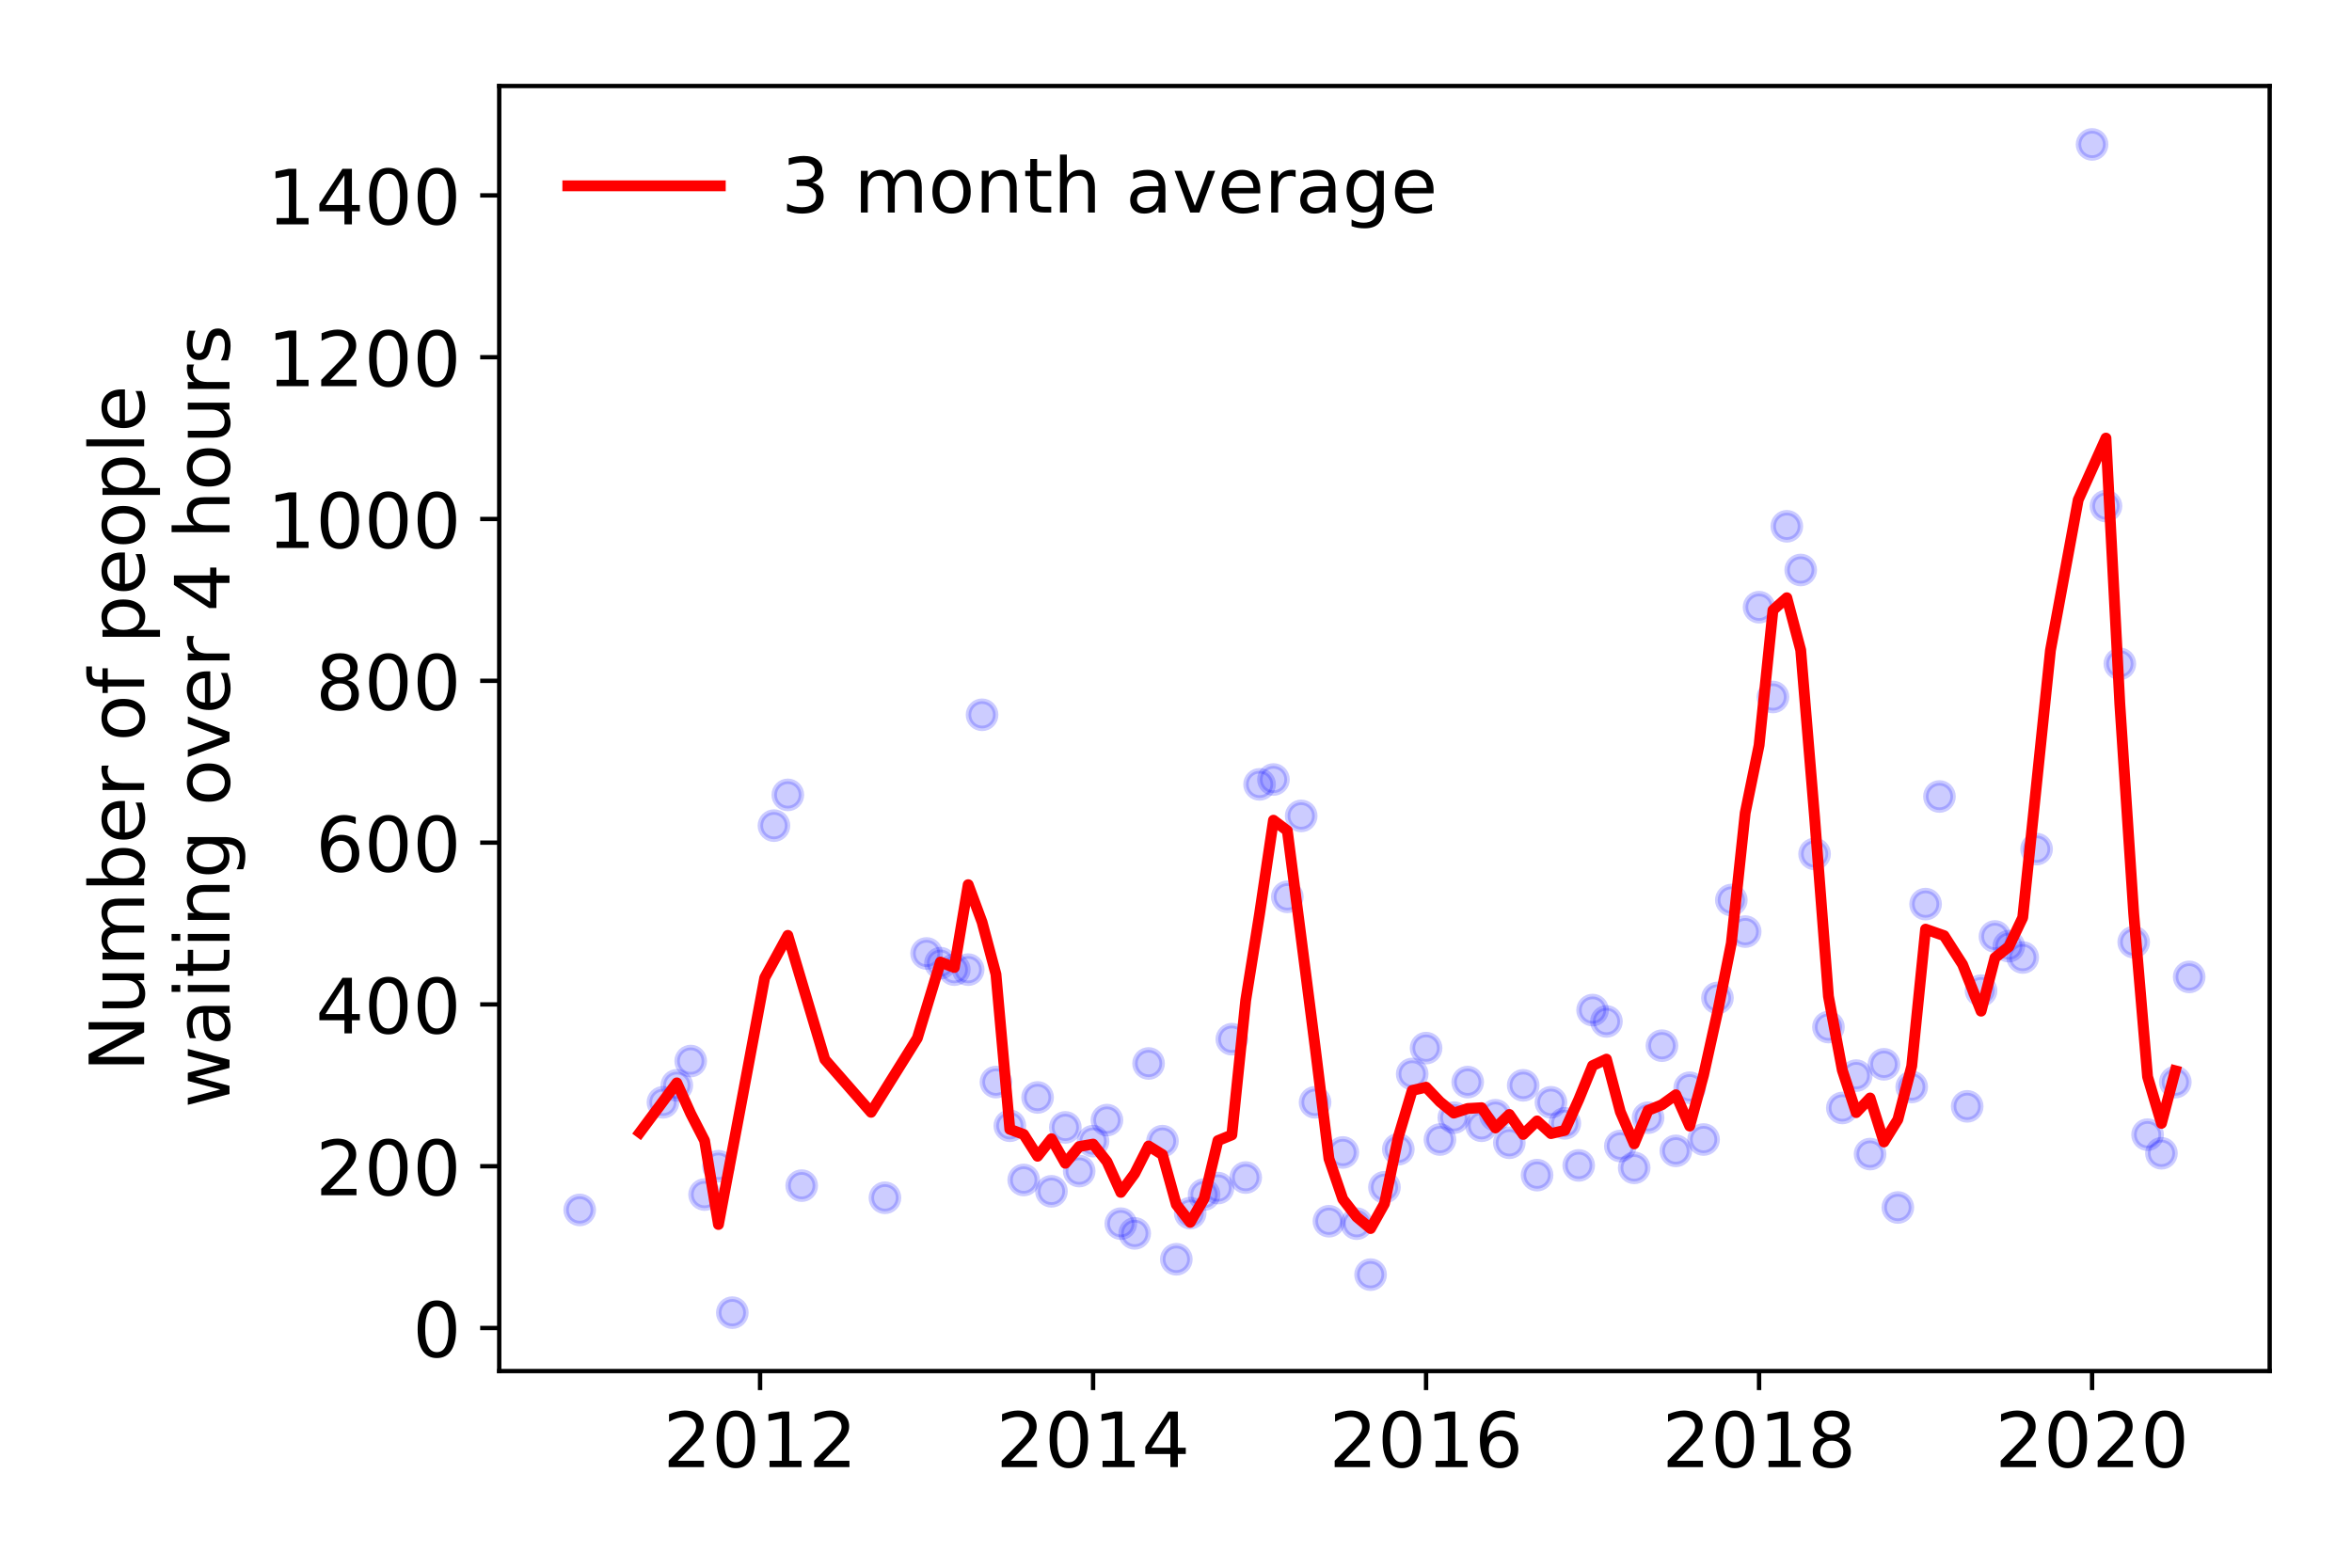 <?xml version="1.0" encoding="utf-8" standalone="no"?>
<!DOCTYPE svg PUBLIC "-//W3C//DTD SVG 1.1//EN"
  "http://www.w3.org/Graphics/SVG/1.1/DTD/svg11.dtd">
<!-- Created with matplotlib (https://matplotlib.org/) -->
<svg height="288pt" version="1.1" viewBox="0 0 432 288" width="432pt" xmlns="http://www.w3.org/2000/svg" xmlns:xlink="http://www.w3.org/1999/xlink">
 <defs>
  <style type="text/css">
*{stroke-linecap:butt;stroke-linejoin:round;}
  </style>
 </defs>
 <g id="figure_1">
  <g id="patch_1">
   <path d="M 0 288 
L 432 288 
L 432 0 
L 0 0 
z
" style="fill:#ffffff;"/>
  </g>
  <g id="axes_1">
   <g id="patch_2">
    <path d="M 91.695 251.88 
L 416.88 251.88 
L 416.88 15.801 
L 91.695 15.801 
z
" style="fill:#ffffff;"/>
   </g>
   <g id="matplotlib.axis_1">
    <g id="xtick_1">
     <g id="line2d_1">
      <defs>
       <path d="M 0 0 
L 0 3.5 
" id="m40c2ee11ba" style="stroke:#000000;stroke-width:0.8;"/>
      </defs>
      <g>
       <use style="stroke:#000000;stroke-width:0.8;" x="139.606" xlink:href="#m40c2ee11ba" y="251.88"/>
      </g>
     </g>
     <g id="text_1">
      <!-- 2012 -->
      <defs>
       <path d="M 19.188 8.297 
L 53.609 8.297 
L 53.609 0 
L 7.328 0 
L 7.328 8.297 
Q 12.938 14.109 22.625 23.891 
Q 32.328 33.688 34.812 36.531 
Q 39.547 41.844 41.422 45.531 
Q 43.312 49.219 43.312 52.781 
Q 43.312 58.594 39.234 62.25 
Q 35.156 65.922 28.609 65.922 
Q 23.969 65.922 18.812 64.312 
Q 13.672 62.703 7.812 59.422 
L 7.812 69.391 
Q 13.766 71.781 18.938 73 
Q 24.125 74.219 28.422 74.219 
Q 39.75 74.219 46.484 68.547 
Q 53.219 62.891 53.219 53.422 
Q 53.219 48.922 51.531 44.891 
Q 49.859 40.875 45.406 35.406 
Q 44.188 33.984 37.641 27.219 
Q 31.109 20.453 19.188 8.297 
z
" id="DejaVuSans-50"/>
       <path d="M 31.781 66.406 
Q 24.172 66.406 20.328 58.906 
Q 16.5 51.422 16.5 36.375 
Q 16.5 21.391 20.328 13.891 
Q 24.172 6.391 31.781 6.391 
Q 39.453 6.391 43.281 13.891 
Q 47.125 21.391 47.125 36.375 
Q 47.125 51.422 43.281 58.906 
Q 39.453 66.406 31.781 66.406 
z
M 31.781 74.219 
Q 44.047 74.219 50.516 64.516 
Q 56.984 54.828 56.984 36.375 
Q 56.984 17.969 50.516 8.266 
Q 44.047 -1.422 31.781 -1.422 
Q 19.531 -1.422 13.062 8.266 
Q 6.594 17.969 6.594 36.375 
Q 6.594 54.828 13.062 64.516 
Q 19.531 74.219 31.781 74.219 
z
" id="DejaVuSans-48"/>
       <path d="M 12.406 8.297 
L 28.516 8.297 
L 28.516 63.922 
L 10.984 60.406 
L 10.984 69.391 
L 28.422 72.906 
L 38.281 72.906 
L 38.281 8.297 
L 54.391 8.297 
L 54.391 0 
L 12.406 0 
z
" id="DejaVuSans-49"/>
      </defs>
      <g transform="translate(121.791 269.518)scale(0.14 -0.14)">
       <use xlink:href="#DejaVuSans-50"/>
       <use x="63.623" xlink:href="#DejaVuSans-48"/>
       <use x="127.246" xlink:href="#DejaVuSans-49"/>
       <use x="190.869" xlink:href="#DejaVuSans-50"/>
      </g>
     </g>
    </g>
    <g id="xtick_2">
     <g id="line2d_2">
      <g>
       <use style="stroke:#000000;stroke-width:0.8;" x="200.77" xlink:href="#m40c2ee11ba" y="251.88"/>
      </g>
     </g>
     <g id="text_2">
      <!-- 2014 -->
      <defs>
       <path d="M 37.797 64.312 
L 12.891 25.391 
L 37.797 25.391 
z
M 35.203 72.906 
L 47.609 72.906 
L 47.609 25.391 
L 58.016 25.391 
L 58.016 17.188 
L 47.609 17.188 
L 47.609 0 
L 37.797 0 
L 37.797 17.188 
L 4.891 17.188 
L 4.891 26.703 
z
" id="DejaVuSans-52"/>
      </defs>
      <g transform="translate(182.955 269.518)scale(0.14 -0.14)">
       <use xlink:href="#DejaVuSans-50"/>
       <use x="63.623" xlink:href="#DejaVuSans-48"/>
       <use x="127.246" xlink:href="#DejaVuSans-49"/>
       <use x="190.869" xlink:href="#DejaVuSans-52"/>
      </g>
     </g>
    </g>
    <g id="xtick_3">
     <g id="line2d_3">
      <g>
       <use style="stroke:#000000;stroke-width:0.8;" x="261.933" xlink:href="#m40c2ee11ba" y="251.88"/>
      </g>
     </g>
     <g id="text_3">
      <!-- 2016 -->
      <defs>
       <path d="M 33.016 40.375 
Q 26.375 40.375 22.484 35.828 
Q 18.609 31.297 18.609 23.391 
Q 18.609 15.531 22.484 10.953 
Q 26.375 6.391 33.016 6.391 
Q 39.656 6.391 43.531 10.953 
Q 47.406 15.531 47.406 23.391 
Q 47.406 31.297 43.531 35.828 
Q 39.656 40.375 33.016 40.375 
z
M 52.594 71.297 
L 52.594 62.312 
Q 48.875 64.062 45.094 64.984 
Q 41.312 65.922 37.594 65.922 
Q 27.828 65.922 22.672 59.328 
Q 17.531 52.734 16.797 39.406 
Q 19.672 43.656 24.016 45.922 
Q 28.375 48.188 33.594 48.188 
Q 44.578 48.188 50.953 41.516 
Q 57.328 34.859 57.328 23.391 
Q 57.328 12.156 50.688 5.359 
Q 44.047 -1.422 33.016 -1.422 
Q 20.359 -1.422 13.672 8.266 
Q 6.984 17.969 6.984 36.375 
Q 6.984 53.656 15.188 63.938 
Q 23.391 74.219 37.203 74.219 
Q 40.922 74.219 44.703 73.484 
Q 48.484 72.75 52.594 71.297 
z
" id="DejaVuSans-54"/>
      </defs>
      <g transform="translate(244.118 269.518)scale(0.14 -0.14)">
       <use xlink:href="#DejaVuSans-50"/>
       <use x="63.623" xlink:href="#DejaVuSans-48"/>
       <use x="127.246" xlink:href="#DejaVuSans-49"/>
       <use x="190.869" xlink:href="#DejaVuSans-54"/>
      </g>
     </g>
    </g>
    <g id="xtick_4">
     <g id="line2d_4">
      <g>
       <use style="stroke:#000000;stroke-width:0.8;" x="323.096" xlink:href="#m40c2ee11ba" y="251.88"/>
      </g>
     </g>
     <g id="text_4">
      <!-- 2018 -->
      <defs>
       <path d="M 31.781 34.625 
Q 24.75 34.625 20.719 30.859 
Q 16.703 27.094 16.703 20.516 
Q 16.703 13.922 20.719 10.156 
Q 24.75 6.391 31.781 6.391 
Q 38.812 6.391 42.859 10.172 
Q 46.922 13.969 46.922 20.516 
Q 46.922 27.094 42.891 30.859 
Q 38.875 34.625 31.781 34.625 
z
M 21.922 38.812 
Q 15.578 40.375 12.031 44.719 
Q 8.5 49.078 8.5 55.328 
Q 8.5 64.062 14.719 69.141 
Q 20.953 74.219 31.781 74.219 
Q 42.672 74.219 48.875 69.141 
Q 55.078 64.062 55.078 55.328 
Q 55.078 49.078 51.531 44.719 
Q 48 40.375 41.703 38.812 
Q 48.828 37.156 52.797 32.312 
Q 56.781 27.484 56.781 20.516 
Q 56.781 9.906 50.312 4.234 
Q 43.844 -1.422 31.781 -1.422 
Q 19.734 -1.422 13.25 4.234 
Q 6.781 9.906 6.781 20.516 
Q 6.781 27.484 10.781 32.312 
Q 14.797 37.156 21.922 38.812 
z
M 18.312 54.391 
Q 18.312 48.734 21.844 45.562 
Q 25.391 42.391 31.781 42.391 
Q 38.141 42.391 41.719 45.562 
Q 45.312 48.734 45.312 54.391 
Q 45.312 60.062 41.719 63.234 
Q 38.141 66.406 31.781 66.406 
Q 25.391 66.406 21.844 63.234 
Q 18.312 60.062 18.312 54.391 
z
" id="DejaVuSans-56"/>
      </defs>
      <g transform="translate(305.281 269.518)scale(0.14 -0.14)">
       <use xlink:href="#DejaVuSans-50"/>
       <use x="63.623" xlink:href="#DejaVuSans-48"/>
       <use x="127.246" xlink:href="#DejaVuSans-49"/>
       <use x="190.869" xlink:href="#DejaVuSans-56"/>
      </g>
     </g>
    </g>
    <g id="xtick_5">
     <g id="line2d_5">
      <g>
       <use style="stroke:#000000;stroke-width:0.8;" x="384.26" xlink:href="#m40c2ee11ba" y="251.88"/>
      </g>
     </g>
     <g id="text_5">
      <!-- 2020 -->
      <g transform="translate(366.445 269.518)scale(0.14 -0.14)">
       <use xlink:href="#DejaVuSans-50"/>
       <use x="63.623" xlink:href="#DejaVuSans-48"/>
       <use x="127.246" xlink:href="#DejaVuSans-50"/>
       <use x="190.869" xlink:href="#DejaVuSans-48"/>
      </g>
     </g>
    </g>
   </g>
   <g id="matplotlib.axis_2">
    <g id="ytick_1">
     <g id="line2d_6">
      <defs>
       <path d="M 0 0 
L -3.5 0 
" id="m9973ba8361" style="stroke:#000000;stroke-width:0.8;"/>
      </defs>
      <g>
       <use style="stroke:#000000;stroke-width:0.8;" x="91.695" xlink:href="#m9973ba8361" y="243.973"/>
      </g>
     </g>
     <g id="text_6">
      <!-- 0 -->
      <g transform="translate(75.787 249.292)scale(0.14 -0.14)">
       <use xlink:href="#DejaVuSans-48"/>
      </g>
     </g>
    </g>
    <g id="ytick_2">
     <g id="line2d_7">
      <g>
       <use style="stroke:#000000;stroke-width:0.8;" x="91.695" xlink:href="#m9973ba8361" y="214.248"/>
      </g>
     </g>
     <g id="text_7">
      <!-- 200 -->
      <g transform="translate(57.972 219.567)scale(0.14 -0.14)">
       <use xlink:href="#DejaVuSans-50"/>
       <use x="63.623" xlink:href="#DejaVuSans-48"/>
       <use x="127.246" xlink:href="#DejaVuSans-48"/>
      </g>
     </g>
    </g>
    <g id="ytick_3">
     <g id="line2d_8">
      <g>
       <use style="stroke:#000000;stroke-width:0.8;" x="91.695" xlink:href="#m9973ba8361" y="184.522"/>
      </g>
     </g>
     <g id="text_8">
      <!-- 400 -->
      <g transform="translate(57.972 189.841)scale(0.14 -0.14)">
       <use xlink:href="#DejaVuSans-52"/>
       <use x="63.623" xlink:href="#DejaVuSans-48"/>
       <use x="127.246" xlink:href="#DejaVuSans-48"/>
      </g>
     </g>
    </g>
    <g id="ytick_4">
     <g id="line2d_9">
      <g>
       <use style="stroke:#000000;stroke-width:0.8;" x="91.695" xlink:href="#m9973ba8361" y="154.797"/>
      </g>
     </g>
     <g id="text_9">
      <!-- 600 -->
      <g transform="translate(57.972 160.116)scale(0.14 -0.14)">
       <use xlink:href="#DejaVuSans-54"/>
       <use x="63.623" xlink:href="#DejaVuSans-48"/>
       <use x="127.246" xlink:href="#DejaVuSans-48"/>
      </g>
     </g>
    </g>
    <g id="ytick_5">
     <g id="line2d_10">
      <g>
       <use style="stroke:#000000;stroke-width:0.8;" x="91.695" xlink:href="#m9973ba8361" y="125.072"/>
      </g>
     </g>
     <g id="text_10">
      <!-- 800 -->
      <g transform="translate(57.972 130.391)scale(0.14 -0.14)">
       <use xlink:href="#DejaVuSans-56"/>
       <use x="63.623" xlink:href="#DejaVuSans-48"/>
       <use x="127.246" xlink:href="#DejaVuSans-48"/>
      </g>
     </g>
    </g>
    <g id="ytick_6">
     <g id="line2d_11">
      <g>
       <use style="stroke:#000000;stroke-width:0.8;" x="91.695" xlink:href="#m9973ba8361" y="95.346"/>
      </g>
     </g>
     <g id="text_11">
      <!-- 1000 -->
      <g transform="translate(49.065 100.665)scale(0.14 -0.14)">
       <use xlink:href="#DejaVuSans-49"/>
       <use x="63.623" xlink:href="#DejaVuSans-48"/>
       <use x="127.246" xlink:href="#DejaVuSans-48"/>
       <use x="190.869" xlink:href="#DejaVuSans-48"/>
      </g>
     </g>
    </g>
    <g id="ytick_7">
     <g id="line2d_12">
      <g>
       <use style="stroke:#000000;stroke-width:0.8;" x="91.695" xlink:href="#m9973ba8361" y="65.621"/>
      </g>
     </g>
     <g id="text_12">
      <!-- 1200 -->
      <g transform="translate(49.065 70.94)scale(0.14 -0.14)">
       <use xlink:href="#DejaVuSans-49"/>
       <use x="63.623" xlink:href="#DejaVuSans-50"/>
       <use x="127.246" xlink:href="#DejaVuSans-48"/>
       <use x="190.869" xlink:href="#DejaVuSans-48"/>
      </g>
     </g>
    </g>
    <g id="ytick_8">
     <g id="line2d_13">
      <g>
       <use style="stroke:#000000;stroke-width:0.8;" x="91.695" xlink:href="#m9973ba8361" y="35.896"/>
      </g>
     </g>
     <g id="text_13">
      <!-- 1400 -->
      <g transform="translate(49.065 41.215)scale(0.14 -0.14)">
       <use xlink:href="#DejaVuSans-49"/>
       <use x="63.623" xlink:href="#DejaVuSans-52"/>
       <use x="127.246" xlink:href="#DejaVuSans-48"/>
       <use x="190.869" xlink:href="#DejaVuSans-48"/>
      </g>
     </g>
    </g>
    <g id="text_14">
     <!-- Number of people -->
     <defs>
      <path d="M 9.812 72.906 
L 23.094 72.906 
L 55.422 11.922 
L 55.422 72.906 
L 64.984 72.906 
L 64.984 0 
L 51.703 0 
L 19.391 60.984 
L 19.391 0 
L 9.812 0 
z
" id="DejaVuSans-78"/>
      <path d="M 8.5 21.578 
L 8.5 54.688 
L 17.484 54.688 
L 17.484 21.922 
Q 17.484 14.156 20.5 10.266 
Q 23.531 6.391 29.594 6.391 
Q 36.859 6.391 41.078 11.031 
Q 45.312 15.672 45.312 23.688 
L 45.312 54.688 
L 54.297 54.688 
L 54.297 0 
L 45.312 0 
L 45.312 8.406 
Q 42.047 3.422 37.719 1 
Q 33.406 -1.422 27.688 -1.422 
Q 18.266 -1.422 13.375 4.438 
Q 8.5 10.297 8.5 21.578 
z
M 31.109 56 
z
" id="DejaVuSans-117"/>
      <path d="M 52 44.188 
Q 55.375 50.25 60.062 53.125 
Q 64.75 56 71.094 56 
Q 79.641 56 84.281 50.016 
Q 88.922 44.047 88.922 33.016 
L 88.922 0 
L 79.891 0 
L 79.891 32.719 
Q 79.891 40.578 77.094 44.375 
Q 74.312 48.188 68.609 48.188 
Q 61.625 48.188 57.562 43.547 
Q 53.516 38.922 53.516 30.906 
L 53.516 0 
L 44.484 0 
L 44.484 32.719 
Q 44.484 40.625 41.703 44.406 
Q 38.922 48.188 33.109 48.188 
Q 26.219 48.188 22.156 43.531 
Q 18.109 38.875 18.109 30.906 
L 18.109 0 
L 9.078 0 
L 9.078 54.688 
L 18.109 54.688 
L 18.109 46.188 
Q 21.188 51.219 25.484 53.609 
Q 29.781 56 35.688 56 
Q 41.656 56 45.828 52.969 
Q 50 49.953 52 44.188 
z
" id="DejaVuSans-109"/>
      <path d="M 48.688 27.297 
Q 48.688 37.203 44.609 42.844 
Q 40.531 48.484 33.406 48.484 
Q 26.266 48.484 22.188 42.844 
Q 18.109 37.203 18.109 27.297 
Q 18.109 17.391 22.188 11.75 
Q 26.266 6.109 33.406 6.109 
Q 40.531 6.109 44.609 11.75 
Q 48.688 17.391 48.688 27.297 
z
M 18.109 46.391 
Q 20.953 51.266 25.266 53.625 
Q 29.594 56 35.594 56 
Q 45.562 56 51.781 48.094 
Q 58.016 40.188 58.016 27.297 
Q 58.016 14.406 51.781 6.484 
Q 45.562 -1.422 35.594 -1.422 
Q 29.594 -1.422 25.266 0.953 
Q 20.953 3.328 18.109 8.203 
L 18.109 0 
L 9.078 0 
L 9.078 75.984 
L 18.109 75.984 
z
" id="DejaVuSans-98"/>
      <path d="M 56.203 29.594 
L 56.203 25.203 
L 14.891 25.203 
Q 15.484 15.922 20.484 11.062 
Q 25.484 6.203 34.422 6.203 
Q 39.594 6.203 44.453 7.469 
Q 49.312 8.734 54.109 11.281 
L 54.109 2.781 
Q 49.266 0.734 44.188 -0.344 
Q 39.109 -1.422 33.891 -1.422 
Q 20.797 -1.422 13.156 6.188 
Q 5.516 13.812 5.516 26.812 
Q 5.516 40.234 12.766 48.109 
Q 20.016 56 32.328 56 
Q 43.359 56 49.781 48.891 
Q 56.203 41.797 56.203 29.594 
z
M 47.219 32.234 
Q 47.125 39.594 43.094 43.984 
Q 39.062 48.391 32.422 48.391 
Q 24.906 48.391 20.391 44.141 
Q 15.875 39.891 15.188 32.172 
z
" id="DejaVuSans-101"/>
      <path d="M 41.109 46.297 
Q 39.594 47.172 37.812 47.578 
Q 36.031 48 33.891 48 
Q 26.266 48 22.188 43.047 
Q 18.109 38.094 18.109 28.812 
L 18.109 0 
L 9.078 0 
L 9.078 54.688 
L 18.109 54.688 
L 18.109 46.188 
Q 20.953 51.172 25.484 53.578 
Q 30.031 56 36.531 56 
Q 37.453 56 38.578 55.875 
Q 39.703 55.766 41.062 55.516 
z
" id="DejaVuSans-114"/>
      <path id="DejaVuSans-32"/>
      <path d="M 30.609 48.391 
Q 23.391 48.391 19.188 42.75 
Q 14.984 37.109 14.984 27.297 
Q 14.984 17.484 19.156 11.844 
Q 23.344 6.203 30.609 6.203 
Q 37.797 6.203 41.984 11.859 
Q 46.188 17.531 46.188 27.297 
Q 46.188 37.016 41.984 42.703 
Q 37.797 48.391 30.609 48.391 
z
M 30.609 56 
Q 42.328 56 49.016 48.375 
Q 55.719 40.766 55.719 27.297 
Q 55.719 13.875 49.016 6.219 
Q 42.328 -1.422 30.609 -1.422 
Q 18.844 -1.422 12.172 6.219 
Q 5.516 13.875 5.516 27.297 
Q 5.516 40.766 12.172 48.375 
Q 18.844 56 30.609 56 
z
" id="DejaVuSans-111"/>
      <path d="M 37.109 75.984 
L 37.109 68.5 
L 28.516 68.5 
Q 23.688 68.5 21.797 66.547 
Q 19.922 64.594 19.922 59.516 
L 19.922 54.688 
L 34.719 54.688 
L 34.719 47.703 
L 19.922 47.703 
L 19.922 0 
L 10.891 0 
L 10.891 47.703 
L 2.297 47.703 
L 2.297 54.688 
L 10.891 54.688 
L 10.891 58.5 
Q 10.891 67.625 15.141 71.797 
Q 19.391 75.984 28.609 75.984 
z
" id="DejaVuSans-102"/>
      <path d="M 18.109 8.203 
L 18.109 -20.797 
L 9.078 -20.797 
L 9.078 54.688 
L 18.109 54.688 
L 18.109 46.391 
Q 20.953 51.266 25.266 53.625 
Q 29.594 56 35.594 56 
Q 45.562 56 51.781 48.094 
Q 58.016 40.188 58.016 27.297 
Q 58.016 14.406 51.781 6.484 
Q 45.562 -1.422 35.594 -1.422 
Q 29.594 -1.422 25.266 0.953 
Q 20.953 3.328 18.109 8.203 
z
M 48.688 27.297 
Q 48.688 37.203 44.609 42.844 
Q 40.531 48.484 33.406 48.484 
Q 26.266 48.484 22.188 42.844 
Q 18.109 37.203 18.109 27.297 
Q 18.109 17.391 22.188 11.75 
Q 26.266 6.109 33.406 6.109 
Q 40.531 6.109 44.609 11.75 
Q 48.688 17.391 48.688 27.297 
z
" id="DejaVuSans-112"/>
      <path d="M 9.422 75.984 
L 18.406 75.984 
L 18.406 0 
L 9.422 0 
z
" id="DejaVuSans-108"/>
     </defs>
     <g transform="translate(26.477 196.888)rotate(-90)scale(0.14 -0.14)">
      <use xlink:href="#DejaVuSans-78"/>
      <use x="74.805" xlink:href="#DejaVuSans-117"/>
      <use x="138.184" xlink:href="#DejaVuSans-109"/>
      <use x="235.596" xlink:href="#DejaVuSans-98"/>
      <use x="299.072" xlink:href="#DejaVuSans-101"/>
      <use x="360.596" xlink:href="#DejaVuSans-114"/>
      <use x="401.709" xlink:href="#DejaVuSans-32"/>
      <use x="433.496" xlink:href="#DejaVuSans-111"/>
      <use x="494.678" xlink:href="#DejaVuSans-102"/>
      <use x="529.883" xlink:href="#DejaVuSans-32"/>
      <use x="561.67" xlink:href="#DejaVuSans-112"/>
      <use x="625.146" xlink:href="#DejaVuSans-101"/>
      <use x="686.67" xlink:href="#DejaVuSans-111"/>
      <use x="747.852" xlink:href="#DejaVuSans-112"/>
      <use x="811.328" xlink:href="#DejaVuSans-108"/>
      <use x="839.111" xlink:href="#DejaVuSans-101"/>
     </g>
     <!--  waiting over 4 hours -->
     <defs>
      <path d="M 4.203 54.688 
L 13.188 54.688 
L 24.422 12.016 
L 35.594 54.688 
L 46.188 54.688 
L 57.422 12.016 
L 68.609 54.688 
L 77.594 54.688 
L 63.281 0 
L 52.688 0 
L 40.922 44.828 
L 29.109 0 
L 18.5 0 
z
" id="DejaVuSans-119"/>
      <path d="M 34.281 27.484 
Q 23.391 27.484 19.188 25 
Q 14.984 22.516 14.984 16.5 
Q 14.984 11.719 18.141 8.906 
Q 21.297 6.109 26.703 6.109 
Q 34.188 6.109 38.703 11.406 
Q 43.219 16.703 43.219 25.484 
L 43.219 27.484 
z
M 52.203 31.203 
L 52.203 0 
L 43.219 0 
L 43.219 8.297 
Q 40.141 3.328 35.547 0.953 
Q 30.953 -1.422 24.312 -1.422 
Q 15.922 -1.422 10.953 3.297 
Q 6 8.016 6 15.922 
Q 6 25.141 12.172 29.828 
Q 18.359 34.516 30.609 34.516 
L 43.219 34.516 
L 43.219 35.406 
Q 43.219 41.609 39.141 45 
Q 35.062 48.391 27.688 48.391 
Q 23 48.391 18.547 47.266 
Q 14.109 46.141 10.016 43.891 
L 10.016 52.203 
Q 14.938 54.109 19.578 55.047 
Q 24.219 56 28.609 56 
Q 40.484 56 46.344 49.844 
Q 52.203 43.703 52.203 31.203 
z
" id="DejaVuSans-97"/>
      <path d="M 9.422 54.688 
L 18.406 54.688 
L 18.406 0 
L 9.422 0 
z
M 9.422 75.984 
L 18.406 75.984 
L 18.406 64.594 
L 9.422 64.594 
z
" id="DejaVuSans-105"/>
      <path d="M 18.312 70.219 
L 18.312 54.688 
L 36.812 54.688 
L 36.812 47.703 
L 18.312 47.703 
L 18.312 18.016 
Q 18.312 11.328 20.141 9.422 
Q 21.969 7.516 27.594 7.516 
L 36.812 7.516 
L 36.812 0 
L 27.594 0 
Q 17.188 0 13.234 3.875 
Q 9.281 7.766 9.281 18.016 
L 9.281 47.703 
L 2.688 47.703 
L 2.688 54.688 
L 9.281 54.688 
L 9.281 70.219 
z
" id="DejaVuSans-116"/>
      <path d="M 54.891 33.016 
L 54.891 0 
L 45.906 0 
L 45.906 32.719 
Q 45.906 40.484 42.875 44.328 
Q 39.844 48.188 33.797 48.188 
Q 26.516 48.188 22.312 43.547 
Q 18.109 38.922 18.109 30.906 
L 18.109 0 
L 9.078 0 
L 9.078 54.688 
L 18.109 54.688 
L 18.109 46.188 
Q 21.344 51.125 25.703 53.562 
Q 30.078 56 35.797 56 
Q 45.219 56 50.047 50.172 
Q 54.891 44.344 54.891 33.016 
z
" id="DejaVuSans-110"/>
      <path d="M 45.406 27.984 
Q 45.406 37.75 41.375 43.109 
Q 37.359 48.484 30.078 48.484 
Q 22.859 48.484 18.828 43.109 
Q 14.797 37.75 14.797 27.984 
Q 14.797 18.266 18.828 12.891 
Q 22.859 7.516 30.078 7.516 
Q 37.359 7.516 41.375 12.891 
Q 45.406 18.266 45.406 27.984 
z
M 54.391 6.781 
Q 54.391 -7.172 48.188 -13.984 
Q 42 -20.797 29.203 -20.797 
Q 24.469 -20.797 20.266 -20.094 
Q 16.062 -19.391 12.109 -17.922 
L 12.109 -9.188 
Q 16.062 -11.328 19.922 -12.344 
Q 23.781 -13.375 27.781 -13.375 
Q 36.625 -13.375 41.016 -8.766 
Q 45.406 -4.156 45.406 5.172 
L 45.406 9.625 
Q 42.625 4.781 38.281 2.391 
Q 33.938 0 27.875 0 
Q 17.828 0 11.672 7.656 
Q 5.516 15.328 5.516 27.984 
Q 5.516 40.672 11.672 48.328 
Q 17.828 56 27.875 56 
Q 33.938 56 38.281 53.609 
Q 42.625 51.219 45.406 46.391 
L 45.406 54.688 
L 54.391 54.688 
z
" id="DejaVuSans-103"/>
      <path d="M 2.984 54.688 
L 12.5 54.688 
L 29.594 8.797 
L 46.688 54.688 
L 56.203 54.688 
L 35.688 0 
L 23.484 0 
z
" id="DejaVuSans-118"/>
      <path d="M 54.891 33.016 
L 54.891 0 
L 45.906 0 
L 45.906 32.719 
Q 45.906 40.484 42.875 44.328 
Q 39.844 48.188 33.797 48.188 
Q 26.516 48.188 22.312 43.547 
Q 18.109 38.922 18.109 30.906 
L 18.109 0 
L 9.078 0 
L 9.078 75.984 
L 18.109 75.984 
L 18.109 46.188 
Q 21.344 51.125 25.703 53.562 
Q 30.078 56 35.797 56 
Q 45.219 56 50.047 50.172 
Q 54.891 44.344 54.891 33.016 
z
" id="DejaVuSans-104"/>
      <path d="M 44.281 53.078 
L 44.281 44.578 
Q 40.484 46.531 36.375 47.5 
Q 32.281 48.484 27.875 48.484 
Q 21.188 48.484 17.844 46.438 
Q 14.5 44.391 14.5 40.281 
Q 14.5 37.156 16.891 35.375 
Q 19.281 33.594 26.516 31.984 
L 29.594 31.297 
Q 39.156 29.25 43.188 25.516 
Q 47.219 21.781 47.219 15.094 
Q 47.219 7.469 41.188 3.016 
Q 35.156 -1.422 24.609 -1.422 
Q 20.219 -1.422 15.453 -0.562 
Q 10.688 0.297 5.422 2 
L 5.422 11.281 
Q 10.406 8.688 15.234 7.391 
Q 20.062 6.109 24.812 6.109 
Q 31.156 6.109 34.562 8.281 
Q 37.984 10.453 37.984 14.406 
Q 37.984 18.062 35.516 20.016 
Q 33.062 21.969 24.703 23.781 
L 21.578 24.516 
Q 13.234 26.266 9.516 29.906 
Q 5.812 33.547 5.812 39.891 
Q 5.812 47.609 11.281 51.797 
Q 16.75 56 26.812 56 
Q 31.781 56 36.172 55.266 
Q 40.578 54.547 44.281 53.078 
z
" id="DejaVuSans-115"/>
     </defs>
     <g transform="translate(42.153 208.012)rotate(-90)scale(0.14 -0.14)">
      <use xlink:href="#DejaVuSans-32"/>
      <use x="31.787" xlink:href="#DejaVuSans-119"/>
      <use x="113.574" xlink:href="#DejaVuSans-97"/>
      <use x="174.854" xlink:href="#DejaVuSans-105"/>
      <use x="202.637" xlink:href="#DejaVuSans-116"/>
      <use x="241.846" xlink:href="#DejaVuSans-105"/>
      <use x="269.629" xlink:href="#DejaVuSans-110"/>
      <use x="333.008" xlink:href="#DejaVuSans-103"/>
      <use x="396.484" xlink:href="#DejaVuSans-32"/>
      <use x="428.271" xlink:href="#DejaVuSans-111"/>
      <use x="489.453" xlink:href="#DejaVuSans-118"/>
      <use x="548.633" xlink:href="#DejaVuSans-101"/>
      <use x="610.156" xlink:href="#DejaVuSans-114"/>
      <use x="651.27" xlink:href="#DejaVuSans-32"/>
      <use x="683.057" xlink:href="#DejaVuSans-52"/>
      <use x="746.68" xlink:href="#DejaVuSans-32"/>
      <use x="778.467" xlink:href="#DejaVuSans-104"/>
      <use x="841.846" xlink:href="#DejaVuSans-111"/>
      <use x="903.027" xlink:href="#DejaVuSans-117"/>
      <use x="966.406" xlink:href="#DejaVuSans-114"/>
      <use x="1007.52" xlink:href="#DejaVuSans-115"/>
     </g>
    </g>
   </g>
   <g id="line2d_14">
    <defs>
     <path d="M 0 2.5 
C 0.663 2.5 1.299 2.237 1.768 1.768 
C 2.237 1.299 2.5 0.663 2.5 0 
C 2.5 -0.663 2.237 -1.299 1.768 -1.768 
C 1.299 -2.237 0.663 -2.5 0 -2.5 
C -0.663 -2.5 -1.299 -2.237 -1.768 -1.768 
C -2.237 -1.299 -2.5 -0.663 -2.5 0 
C -2.5 0.663 -2.237 1.299 -1.768 1.768 
C -1.299 2.237 -0.663 2.5 0 2.5 
z
" id="m1488329b04" style="stroke:#0000ff;stroke-opacity:0.2;"/>
    </defs>
    <g clip-path="url(#p8b490244a1)">
     <use style="fill:#0000ff;fill-opacity:0.2;stroke:#0000ff;stroke-opacity:0.2;" x="402.099" xlink:href="#m1488329b04" y="179.469"/>
     <use style="fill:#0000ff;fill-opacity:0.2;stroke:#0000ff;stroke-opacity:0.2;" x="399.55" xlink:href="#m1488329b04" y="198.791"/>
     <use style="fill:#0000ff;fill-opacity:0.2;stroke:#0000ff;stroke-opacity:0.2;" x="397.002" xlink:href="#m1488329b04" y="211.87"/>
     <use style="fill:#0000ff;fill-opacity:0.2;stroke:#0000ff;stroke-opacity:0.2;" x="394.453" xlink:href="#m1488329b04" y="208.451"/>
     <use style="fill:#0000ff;fill-opacity:0.2;stroke:#0000ff;stroke-opacity:0.2;" x="391.905" xlink:href="#m1488329b04" y="173.078"/>
     <use style="fill:#0000ff;fill-opacity:0.2;stroke:#0000ff;stroke-opacity:0.2;" x="389.357" xlink:href="#m1488329b04" y="121.951"/>
     <use style="fill:#0000ff;fill-opacity:0.2;stroke:#0000ff;stroke-opacity:0.2;" x="386.808" xlink:href="#m1488329b04" y="92.968"/>
     <use style="fill:#0000ff;fill-opacity:0.2;stroke:#0000ff;stroke-opacity:0.2;" x="384.26" xlink:href="#m1488329b04" y="26.532"/>
     <use style="fill:#0000ff;fill-opacity:0.2;stroke:#0000ff;stroke-opacity:0.2;" x="374.066" xlink:href="#m1488329b04" y="155.986"/>
     <use style="fill:#0000ff;fill-opacity:0.2;stroke:#0000ff;stroke-opacity:0.2;" x="371.517" xlink:href="#m1488329b04" y="175.902"/>
     <use style="fill:#0000ff;fill-opacity:0.2;stroke:#0000ff;stroke-opacity:0.2;" x="368.969" xlink:href="#m1488329b04" y="173.821"/>
     <use style="fill:#0000ff;fill-opacity:0.2;stroke:#0000ff;stroke-opacity:0.2;" x="366.42" xlink:href="#m1488329b04" y="172.038"/>
     <use style="fill:#0000ff;fill-opacity:0.2;stroke:#0000ff;stroke-opacity:0.2;" x="363.872" xlink:href="#m1488329b04" y="181.996"/>
     <use style="fill:#0000ff;fill-opacity:0.2;stroke:#0000ff;stroke-opacity:0.2;" x="361.323" xlink:href="#m1488329b04" y="203.249"/>
     <use style="fill:#0000ff;fill-opacity:0.2;stroke:#0000ff;stroke-opacity:0.2;" x="356.226" xlink:href="#m1488329b04" y="146.325"/>
     <use style="fill:#0000ff;fill-opacity:0.2;stroke:#0000ff;stroke-opacity:0.2;" x="353.678" xlink:href="#m1488329b04" y="166.093"/>
     <use style="fill:#0000ff;fill-opacity:0.2;stroke:#0000ff;stroke-opacity:0.2;" x="351.129" xlink:href="#m1488329b04" y="199.682"/>
     <use style="fill:#0000ff;fill-opacity:0.2;stroke:#0000ff;stroke-opacity:0.2;" x="348.581" xlink:href="#m1488329b04" y="221.828"/>
     <use style="fill:#0000ff;fill-opacity:0.2;stroke:#0000ff;stroke-opacity:0.2;" x="346.032" xlink:href="#m1488329b04" y="195.521"/>
     <use style="fill:#0000ff;fill-opacity:0.2;stroke:#0000ff;stroke-opacity:0.2;" x="343.484" xlink:href="#m1488329b04" y="212.018"/>
     <use style="fill:#0000ff;fill-opacity:0.2;stroke:#0000ff;stroke-opacity:0.2;" x="340.936" xlink:href="#m1488329b04" y="197.602"/>
     <use style="fill:#0000ff;fill-opacity:0.2;stroke:#0000ff;stroke-opacity:0.2;" x="338.387" xlink:href="#m1488329b04" y="203.547"/>
     <use style="fill:#0000ff;fill-opacity:0.2;stroke:#0000ff;stroke-opacity:0.2;" x="335.839" xlink:href="#m1488329b04" y="188.684"/>
     <use style="fill:#0000ff;fill-opacity:0.2;stroke:#0000ff;stroke-opacity:0.2;" x="333.29" xlink:href="#m1488329b04" y="156.878"/>
     <use style="fill:#0000ff;fill-opacity:0.2;stroke:#0000ff;stroke-opacity:0.2;" x="330.742" xlink:href="#m1488329b04" y="104.71"/>
     <use style="fill:#0000ff;fill-opacity:0.2;stroke:#0000ff;stroke-opacity:0.2;" x="328.193" xlink:href="#m1488329b04" y="96.684"/>
     <use style="fill:#0000ff;fill-opacity:0.2;stroke:#0000ff;stroke-opacity:0.2;" x="325.645" xlink:href="#m1488329b04" y="128.044"/>
     <use style="fill:#0000ff;fill-opacity:0.2;stroke:#0000ff;stroke-opacity:0.2;" x="323.096" xlink:href="#m1488329b04" y="111.547"/>
     <use style="fill:#0000ff;fill-opacity:0.2;stroke:#0000ff;stroke-opacity:0.2;" x="320.548" xlink:href="#m1488329b04" y="171.146"/>
     <use style="fill:#0000ff;fill-opacity:0.2;stroke:#0000ff;stroke-opacity:0.2;" x="317.999" xlink:href="#m1488329b04" y="165.35"/>
     <use style="fill:#0000ff;fill-opacity:0.2;stroke:#0000ff;stroke-opacity:0.2;" x="315.451" xlink:href="#m1488329b04" y="183.333"/>
     <use style="fill:#0000ff;fill-opacity:0.2;stroke:#0000ff;stroke-opacity:0.2;" x="312.902" xlink:href="#m1488329b04" y="209.343"/>
     <use style="fill:#0000ff;fill-opacity:0.2;stroke:#0000ff;stroke-opacity:0.2;" x="310.354" xlink:href="#m1488329b04" y="199.831"/>
     <use style="fill:#0000ff;fill-opacity:0.2;stroke:#0000ff;stroke-opacity:0.2;" x="307.805" xlink:href="#m1488329b04" y="211.424"/>
     <use style="fill:#0000ff;fill-opacity:0.2;stroke:#0000ff;stroke-opacity:0.2;" x="305.257" xlink:href="#m1488329b04" y="192.102"/>
     <use style="fill:#0000ff;fill-opacity:0.2;stroke:#0000ff;stroke-opacity:0.2;" x="302.708" xlink:href="#m1488329b04" y="205.33"/>
     <use style="fill:#0000ff;fill-opacity:0.2;stroke:#0000ff;stroke-opacity:0.2;" x="300.16" xlink:href="#m1488329b04" y="214.545"/>
     <use style="fill:#0000ff;fill-opacity:0.2;stroke:#0000ff;stroke-opacity:0.2;" x="297.612" xlink:href="#m1488329b04" y="210.532"/>
     <use style="fill:#0000ff;fill-opacity:0.2;stroke:#0000ff;stroke-opacity:0.2;" x="295.063" xlink:href="#m1488329b04" y="187.644"/>
     <use style="fill:#0000ff;fill-opacity:0.2;stroke:#0000ff;stroke-opacity:0.2;" x="292.515" xlink:href="#m1488329b04" y="185.563"/>
     <use style="fill:#0000ff;fill-opacity:0.2;stroke:#0000ff;stroke-opacity:0.2;" x="289.966" xlink:href="#m1488329b04" y="214.099"/>
     <use style="fill:#0000ff;fill-opacity:0.2;stroke:#0000ff;stroke-opacity:0.2;" x="287.418" xlink:href="#m1488329b04" y="206.371"/>
     <use style="fill:#0000ff;fill-opacity:0.2;stroke:#0000ff;stroke-opacity:0.2;" x="284.869" xlink:href="#m1488329b04" y="202.506"/>
     <use style="fill:#0000ff;fill-opacity:0.2;stroke:#0000ff;stroke-opacity:0.2;" x="282.321" xlink:href="#m1488329b04" y="215.883"/>
     <use style="fill:#0000ff;fill-opacity:0.2;stroke:#0000ff;stroke-opacity:0.2;" x="279.772" xlink:href="#m1488329b04" y="199.385"/>
     <use style="fill:#0000ff;fill-opacity:0.2;stroke:#0000ff;stroke-opacity:0.2;" x="277.224" xlink:href="#m1488329b04" y="209.938"/>
     <use style="fill:#0000ff;fill-opacity:0.2;stroke:#0000ff;stroke-opacity:0.2;" x="274.675" xlink:href="#m1488329b04" y="204.884"/>
     <use style="fill:#0000ff;fill-opacity:0.2;stroke:#0000ff;stroke-opacity:0.2;" x="272.127" xlink:href="#m1488329b04" y="206.816"/>
     <use style="fill:#0000ff;fill-opacity:0.2;stroke:#0000ff;stroke-opacity:0.2;" x="269.578" xlink:href="#m1488329b04" y="198.791"/>
     <use style="fill:#0000ff;fill-opacity:0.2;stroke:#0000ff;stroke-opacity:0.2;" x="267.03" xlink:href="#m1488329b04" y="205.33"/>
     <use style="fill:#0000ff;fill-opacity:0.2;stroke:#0000ff;stroke-opacity:0.2;" x="264.481" xlink:href="#m1488329b04" y="209.343"/>
     <use style="fill:#0000ff;fill-opacity:0.2;stroke:#0000ff;stroke-opacity:0.2;" x="261.933" xlink:href="#m1488329b04" y="192.548"/>
     <use style="fill:#0000ff;fill-opacity:0.2;stroke:#0000ff;stroke-opacity:0.2;" x="259.384" xlink:href="#m1488329b04" y="197.304"/>
     <use style="fill:#0000ff;fill-opacity:0.2;stroke:#0000ff;stroke-opacity:0.2;" x="256.836" xlink:href="#m1488329b04" y="211.127"/>
     <use style="fill:#0000ff;fill-opacity:0.2;stroke:#0000ff;stroke-opacity:0.2;" x="254.287" xlink:href="#m1488329b04" y="218.112"/>
     <use style="fill:#0000ff;fill-opacity:0.2;stroke:#0000ff;stroke-opacity:0.2;" x="251.739" xlink:href="#m1488329b04" y="234.164"/>
     <use style="fill:#0000ff;fill-opacity:0.2;stroke:#0000ff;stroke-opacity:0.2;" x="249.191" xlink:href="#m1488329b04" y="224.8"/>
     <use style="fill:#0000ff;fill-opacity:0.2;stroke:#0000ff;stroke-opacity:0.2;" x="246.642" xlink:href="#m1488329b04" y="211.721"/>
     <use style="fill:#0000ff;fill-opacity:0.2;stroke:#0000ff;stroke-opacity:0.2;" x="244.094" xlink:href="#m1488329b04" y="224.354"/>
     <use style="fill:#0000ff;fill-opacity:0.2;stroke:#0000ff;stroke-opacity:0.2;" x="241.545" xlink:href="#m1488329b04" y="202.506"/>
     <use style="fill:#0000ff;fill-opacity:0.2;stroke:#0000ff;stroke-opacity:0.2;" x="238.997" xlink:href="#m1488329b04" y="149.892"/>
     <use style="fill:#0000ff;fill-opacity:0.2;stroke:#0000ff;stroke-opacity:0.2;" x="236.448" xlink:href="#m1488329b04" y="164.755"/>
     <use style="fill:#0000ff;fill-opacity:0.2;stroke:#0000ff;stroke-opacity:0.2;" x="233.9" xlink:href="#m1488329b04" y="143.204"/>
     <use style="fill:#0000ff;fill-opacity:0.2;stroke:#0000ff;stroke-opacity:0.2;" x="231.351" xlink:href="#m1488329b04" y="144.096"/>
     <use style="fill:#0000ff;fill-opacity:0.2;stroke:#0000ff;stroke-opacity:0.2;" x="228.803" xlink:href="#m1488329b04" y="216.328"/>
     <use style="fill:#0000ff;fill-opacity:0.2;stroke:#0000ff;stroke-opacity:0.2;" x="226.254" xlink:href="#m1488329b04" y="190.913"/>
     <use style="fill:#0000ff;fill-opacity:0.2;stroke:#0000ff;stroke-opacity:0.2;" x="223.706" xlink:href="#m1488329b04" y="218.261"/>
     <use style="fill:#0000ff;fill-opacity:0.2;stroke:#0000ff;stroke-opacity:0.2;" x="221.157" xlink:href="#m1488329b04" y="219.45"/>
     <use style="fill:#0000ff;fill-opacity:0.2;stroke:#0000ff;stroke-opacity:0.2;" x="218.609" xlink:href="#m1488329b04" y="222.868"/>
     <use style="fill:#0000ff;fill-opacity:0.2;stroke:#0000ff;stroke-opacity:0.2;" x="216.06" xlink:href="#m1488329b04" y="231.34"/>
     <use style="fill:#0000ff;fill-opacity:0.2;stroke:#0000ff;stroke-opacity:0.2;" x="213.512" xlink:href="#m1488329b04" y="209.64"/>
     <use style="fill:#0000ff;fill-opacity:0.2;stroke:#0000ff;stroke-opacity:0.2;" x="210.963" xlink:href="#m1488329b04" y="195.372"/>
     <use style="fill:#0000ff;fill-opacity:0.2;stroke:#0000ff;stroke-opacity:0.2;" x="208.415" xlink:href="#m1488329b04" y="226.584"/>
     <use style="fill:#0000ff;fill-opacity:0.2;stroke:#0000ff;stroke-opacity:0.2;" x="205.867" xlink:href="#m1488329b04" y="224.8"/>
     <use style="fill:#0000ff;fill-opacity:0.2;stroke:#0000ff;stroke-opacity:0.2;" x="203.318" xlink:href="#m1488329b04" y="205.776"/>
     <use style="fill:#0000ff;fill-opacity:0.2;stroke:#0000ff;stroke-opacity:0.2;" x="200.77" xlink:href="#m1488329b04" y="209.64"/>
     <use style="fill:#0000ff;fill-opacity:0.2;stroke:#0000ff;stroke-opacity:0.2;" x="198.221" xlink:href="#m1488329b04" y="215.139"/>
     <use style="fill:#0000ff;fill-opacity:0.2;stroke:#0000ff;stroke-opacity:0.2;" x="195.673" xlink:href="#m1488329b04" y="207.114"/>
     <use style="fill:#0000ff;fill-opacity:0.2;stroke:#0000ff;stroke-opacity:0.2;" x="193.124" xlink:href="#m1488329b04" y="218.855"/>
     <use style="fill:#0000ff;fill-opacity:0.2;stroke:#0000ff;stroke-opacity:0.2;" x="190.576" xlink:href="#m1488329b04" y="201.614"/>
     <use style="fill:#0000ff;fill-opacity:0.2;stroke:#0000ff;stroke-opacity:0.2;" x="188.027" xlink:href="#m1488329b04" y="216.774"/>
     <use style="fill:#0000ff;fill-opacity:0.2;stroke:#0000ff;stroke-opacity:0.2;" x="185.479" xlink:href="#m1488329b04" y="206.816"/>
     <use style="fill:#0000ff;fill-opacity:0.2;stroke:#0000ff;stroke-opacity:0.2;" x="182.93" xlink:href="#m1488329b04" y="198.791"/>
     <use style="fill:#0000ff;fill-opacity:0.2;stroke:#0000ff;stroke-opacity:0.2;" x="180.382" xlink:href="#m1488329b04" y="131.314"/>
     <use style="fill:#0000ff;fill-opacity:0.2;stroke:#0000ff;stroke-opacity:0.2;" x="177.833" xlink:href="#m1488329b04" y="178.131"/>
     <use style="fill:#0000ff;fill-opacity:0.2;stroke:#0000ff;stroke-opacity:0.2;" x="175.285" xlink:href="#m1488329b04" y="178.131"/>
     <use style="fill:#0000ff;fill-opacity:0.2;stroke:#0000ff;stroke-opacity:0.2;" x="172.736" xlink:href="#m1488329b04" y="176.942"/>
     <use style="fill:#0000ff;fill-opacity:0.2;stroke:#0000ff;stroke-opacity:0.2;" x="170.188" xlink:href="#m1488329b04" y="175.159"/>
     <use style="fill:#0000ff;fill-opacity:0.2;stroke:#0000ff;stroke-opacity:0.2;" x="162.543" xlink:href="#m1488329b04" y="220.044"/>
     <use style="fill:#0000ff;fill-opacity:0.2;stroke:#0000ff;stroke-opacity:0.2;" x="147.252" xlink:href="#m1488329b04" y="217.815"/>
     <use style="fill:#0000ff;fill-opacity:0.2;stroke:#0000ff;stroke-opacity:0.2;" x="144.703" xlink:href="#m1488329b04" y="146.028"/>
     <use style="fill:#0000ff;fill-opacity:0.2;stroke:#0000ff;stroke-opacity:0.2;" x="142.155" xlink:href="#m1488329b04" y="151.676"/>
     <use style="fill:#0000ff;fill-opacity:0.2;stroke:#0000ff;stroke-opacity:0.2;" x="134.509" xlink:href="#m1488329b04" y="241.149"/>
     <use style="fill:#0000ff;fill-opacity:0.2;stroke:#0000ff;stroke-opacity:0.2;" x="131.961" xlink:href="#m1488329b04" y="214.248"/>
     <use style="fill:#0000ff;fill-opacity:0.2;stroke:#0000ff;stroke-opacity:0.2;" x="129.412" xlink:href="#m1488329b04" y="219.45"/>
     <use style="fill:#0000ff;fill-opacity:0.2;stroke:#0000ff;stroke-opacity:0.2;" x="126.864" xlink:href="#m1488329b04" y="194.926"/>
     <use style="fill:#0000ff;fill-opacity:0.2;stroke:#0000ff;stroke-opacity:0.2;" x="124.315" xlink:href="#m1488329b04" y="199.385"/>
     <use style="fill:#0000ff;fill-opacity:0.2;stroke:#0000ff;stroke-opacity:0.2;" x="121.767" xlink:href="#m1488329b04" y="202.506"/>
     <use style="fill:#0000ff;fill-opacity:0.2;stroke:#0000ff;stroke-opacity:0.2;" x="106.476" xlink:href="#m1488329b04" y="222.274"/>
    </g>
   </g>
   <g id="line2d_15">
    <path clip-path="url(#p8b490244a1)" d="M 399.55 196.71 
L 397.002 206.371 
L 394.453 197.8 
L 391.905 167.827 
L 389.357 129.332 
L 386.808 80.484 
L 381.711 91.829 
L 376.614 119.473 
L 371.517 168.57 
L 368.969 173.92 
L 366.42 175.952 
L 363.872 185.761 
L 360.474 177.19 
L 357.076 171.889 
L 353.678 170.7 
L 351.129 195.868 
L 348.581 205.677 
L 346.032 209.789 
L 343.484 201.714 
L 340.936 204.389 
L 338.387 196.611 
L 335.839 183.036 
L 333.29 150.091 
L 330.742 119.424 
L 328.193 109.813 
L 325.645 112.092 
L 323.096 136.912 
L 320.548 149.347 
L 317.999 173.276 
L 315.451 186.009 
L 312.902 197.502 
L 310.354 206.866 
L 307.805 201.119 
L 305.257 202.952 
L 302.708 203.992 
L 300.16 210.136 
L 297.612 204.24 
L 295.063 194.579 
L 292.515 195.768 
L 289.966 202.011 
L 287.418 207.659 
L 284.869 208.253 
L 282.321 205.925 
L 279.772 208.402 
L 277.224 204.736 
L 274.675 207.213 
L 272.127 203.497 
L 269.578 203.646 
L 267.03 204.488 
L 264.481 202.407 
L 261.933 199.732 
L 259.384 200.326 
L 256.836 208.848 
L 254.287 221.134 
L 251.739 225.692 
L 249.191 223.562 
L 246.642 220.292 
L 244.094 212.861 
L 241.545 192.251 
L 238.997 172.385 
L 236.448 152.617 
L 233.9 150.685 
L 231.351 167.876 
L 228.803 183.779 
L 226.254 208.501 
L 223.706 209.541 
L 221.157 220.193 
L 218.609 224.553 
L 216.06 221.283 
L 213.512 212.117 
L 210.963 210.532 
L 208.415 215.585 
L 205.867 219.053 
L 203.318 213.406 
L 200.77 210.185 
L 198.221 210.631 
L 195.673 213.703 
L 193.124 209.194 
L 190.576 212.415 
L 188.027 208.402 
L 185.479 207.46 
L 182.93 178.974 
L 180.382 169.412 
L 177.833 162.526 
L 175.285 177.735 
L 172.736 176.744 
L 168.489 190.715 
L 159.994 204.339 
L 151.499 194.629 
L 144.703 171.84 
L 140.456 179.618 
L 136.208 202.358 
L 131.961 224.949 
L 129.412 209.541 
L 126.864 204.587 
L 124.315 198.939 
L 117.52 208.055 
" style="fill:none;stroke:#ff0000;stroke-linecap:square;stroke-width:2;"/>
   </g>
   <g id="patch_3">
    <path d="M 91.695 251.88 
L 91.695 15.801 
" style="fill:none;stroke:#000000;stroke-linecap:square;stroke-linejoin:miter;stroke-width:0.8;"/>
   </g>
   <g id="patch_4">
    <path d="M 416.88 251.88 
L 416.88 15.801 
" style="fill:none;stroke:#000000;stroke-linecap:square;stroke-linejoin:miter;stroke-width:0.8;"/>
   </g>
   <g id="patch_5">
    <path d="M 91.695 251.88 
L 416.88 251.88 
" style="fill:none;stroke:#000000;stroke-linecap:square;stroke-linejoin:miter;stroke-width:0.8;"/>
   </g>
   <g id="patch_6">
    <path d="M 91.695 15.801 
L 416.88 15.801 
" style="fill:none;stroke:#000000;stroke-linecap:square;stroke-linejoin:miter;stroke-width:0.8;"/>
   </g>
   <g id="legend_1">
    <g id="line2d_16">
     <path d="M 104.295 34.139 
L 132.295 34.139 
" style="fill:none;stroke:#ff0000;stroke-linecap:square;stroke-width:2;"/>
    </g>
    <g id="line2d_17"/>
    <g id="text_15">
     <!-- 3 month average -->
     <defs>
      <path d="M 40.578 39.312 
Q 47.656 37.797 51.625 33 
Q 55.609 28.219 55.609 21.188 
Q 55.609 10.406 48.188 4.484 
Q 40.766 -1.422 27.094 -1.422 
Q 22.516 -1.422 17.656 -0.516 
Q 12.797 0.391 7.625 2.203 
L 7.625 11.719 
Q 11.719 9.328 16.594 8.109 
Q 21.484 6.891 26.812 6.891 
Q 36.078 6.891 40.938 10.547 
Q 45.797 14.203 45.797 21.188 
Q 45.797 27.641 41.281 31.266 
Q 36.766 34.906 28.719 34.906 
L 20.219 34.906 
L 20.219 43.016 
L 29.109 43.016 
Q 36.375 43.016 40.234 45.922 
Q 44.094 48.828 44.094 54.297 
Q 44.094 59.906 40.109 62.906 
Q 36.141 65.922 28.719 65.922 
Q 24.656 65.922 20.016 65.031 
Q 15.375 64.156 9.812 62.312 
L 9.812 71.094 
Q 15.438 72.656 20.344 73.438 
Q 25.25 74.219 29.594 74.219 
Q 40.828 74.219 47.359 69.109 
Q 53.906 64.016 53.906 55.328 
Q 53.906 49.266 50.438 45.094 
Q 46.969 40.922 40.578 39.312 
z
" id="DejaVuSans-51"/>
     </defs>
     <g transform="translate(143.495 39.039)scale(0.14 -0.14)">
      <use xlink:href="#DejaVuSans-51"/>
      <use x="63.623" xlink:href="#DejaVuSans-32"/>
      <use x="95.41" xlink:href="#DejaVuSans-109"/>
      <use x="192.822" xlink:href="#DejaVuSans-111"/>
      <use x="254.004" xlink:href="#DejaVuSans-110"/>
      <use x="317.383" xlink:href="#DejaVuSans-116"/>
      <use x="356.592" xlink:href="#DejaVuSans-104"/>
      <use x="419.971" xlink:href="#DejaVuSans-32"/>
      <use x="451.758" xlink:href="#DejaVuSans-97"/>
      <use x="513.037" xlink:href="#DejaVuSans-118"/>
      <use x="572.217" xlink:href="#DejaVuSans-101"/>
      <use x="633.74" xlink:href="#DejaVuSans-114"/>
      <use x="674.854" xlink:href="#DejaVuSans-97"/>
      <use x="736.133" xlink:href="#DejaVuSans-103"/>
      <use x="799.609" xlink:href="#DejaVuSans-101"/>
     </g>
    </g>
   </g>
  </g>
 </g>
 <defs>
  <clipPath id="p8b490244a1">
   <rect height="236.079" width="325.185" x="91.695" y="15.801"/>
  </clipPath>
 </defs>
</svg>
